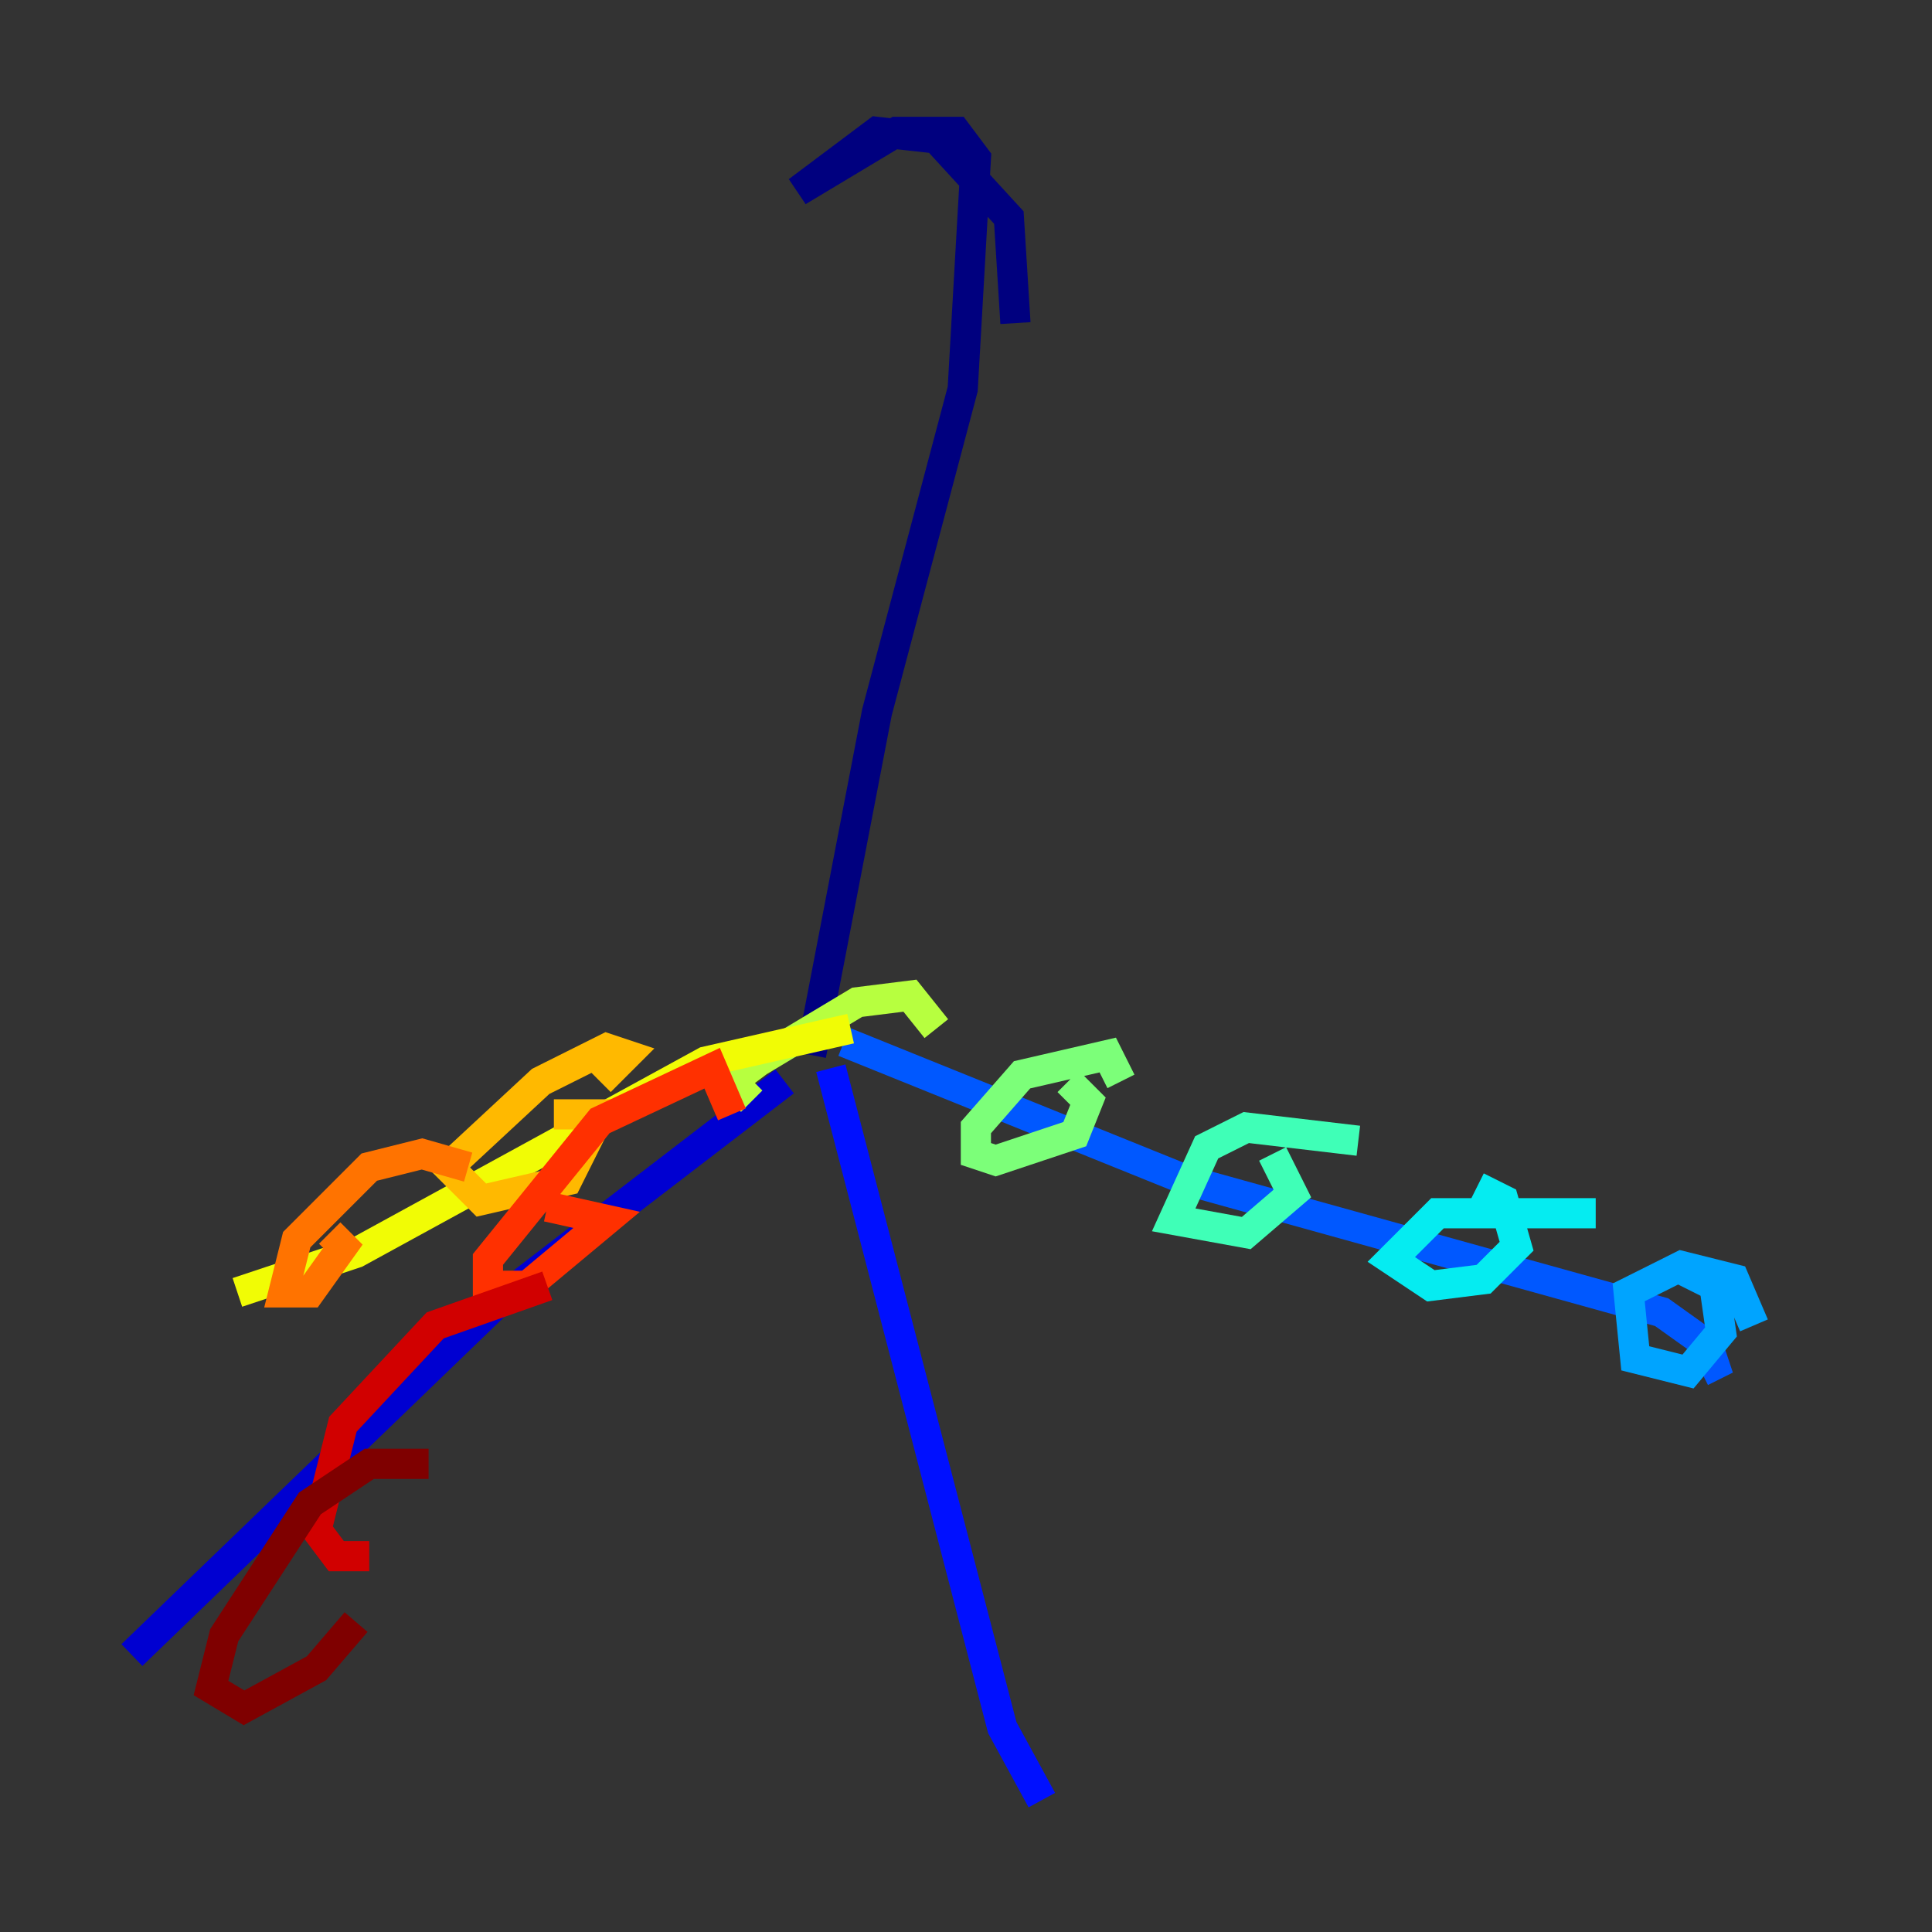 <?xml version="1.0" encoding="utf-8" ?>
<svg baseProfile="tiny" height="128" version="1.2" viewBox="0,0,128,128" width="128" xmlns="http://www.w3.org/2000/svg" xmlns:ev="http://www.w3.org/2001/xml-events" xmlns:xlink="http://www.w3.org/1999/xlink"><rect x="0" y="0" width="128" height="128" fill="#333333" stroke="none"/><defs /><polyline fill="none" points="67.276,21.406 66.84,14.416 62.034,9.174 58.102,8.737 52.86,12.669 59.413,8.737 63.345,8.737 64.655,10.485 63.782,25.775 58.102,47.181 53.734,69.898" stroke="#00007f" stroke-width="2" /><polyline fill="none" points="51.986,71.645 33.201,86.061 8.737,109.652" stroke="#0000d1" stroke-width="2" /><polyline fill="none" points="55.044,70.771 66.403,114.457 69.024,119.263" stroke="#0010ff" stroke-width="2" /><polyline fill="none" points="55.918,69.024 78.635,78.198 110.089,86.935 113.147,89.12 113.584,90.43 112.71,90.867" stroke="#0058ff" stroke-width="2" /><polyline fill="none" points="116.205,87.809 114.894,84.751 111.399,83.877 107.904,85.625 108.341,89.993 111.836,90.867 114.02,88.246 113.584,85.188 110.963,83.877" stroke="#00a4ff" stroke-width="2" /><polyline fill="none" points="105.72,80.382 95.236,80.382 92.177,83.44 94.799,85.188 98.293,84.751 100.478,82.567 99.604,79.508 97.857,78.635" stroke="#05ecf1" stroke-width="2" /><polyline fill="none" points="89.993,75.577 82.567,74.703 79.945,76.014 77.761,80.819 82.567,81.693 85.625,79.072 84.314,76.451" stroke="#3fffb7" stroke-width="2" /><polyline fill="none" points="74.266,71.645 73.392,69.898 67.713,71.208 64.655,74.703 64.655,76.451 65.966,76.887 71.208,75.14 72.082,72.956 70.771,71.645" stroke="#7cff79" stroke-width="2" /><polyline fill="none" points="62.034,68.15 60.287,65.966 56.792,66.403 50.239,70.335 48.492,71.645 49.802,72.956" stroke="#b7ff3f" stroke-width="2" /><polyline fill="none" points="56.355,68.15 46.744,70.335 23.59,83.003 15.727,85.625" stroke="#f1fc05" stroke-width="2" /><polyline fill="none" points="39.754,71.645 41.502,69.898 40.191,69.461 35.822,71.645 29.706,77.324 31.891,79.508 37.57,78.198 39.754,73.829 36.696,73.829" stroke="#ffb900" stroke-width="2" /><polyline fill="none" points="31.017,77.324 27.959,76.451 24.464,77.324 19.659,82.13 18.785,85.625 20.532,85.625 22.717,82.567 21.843,81.693" stroke="#ff7300" stroke-width="2" /><polyline fill="none" points="48.492,73.829 47.181,70.771 39.754,74.266 32.328,83.44 32.328,85.188 34.949,85.188 40.191,80.819 36.259,79.945" stroke="#ff3000" stroke-width="2" /><polyline fill="none" points="36.259,85.188 28.833,87.809 22.717,94.362 20.969,101.352 22.28,103.099 24.464,103.099" stroke="#d10000" stroke-width="2" /><polyline fill="none" points="28.396,96.983 24.464,96.983 20.532,99.604 14.853,108.341 13.979,111.836 16.164,113.147 20.969,110.526 23.59,107.468" stroke="#7f0000" stroke-width="2" /></svg>